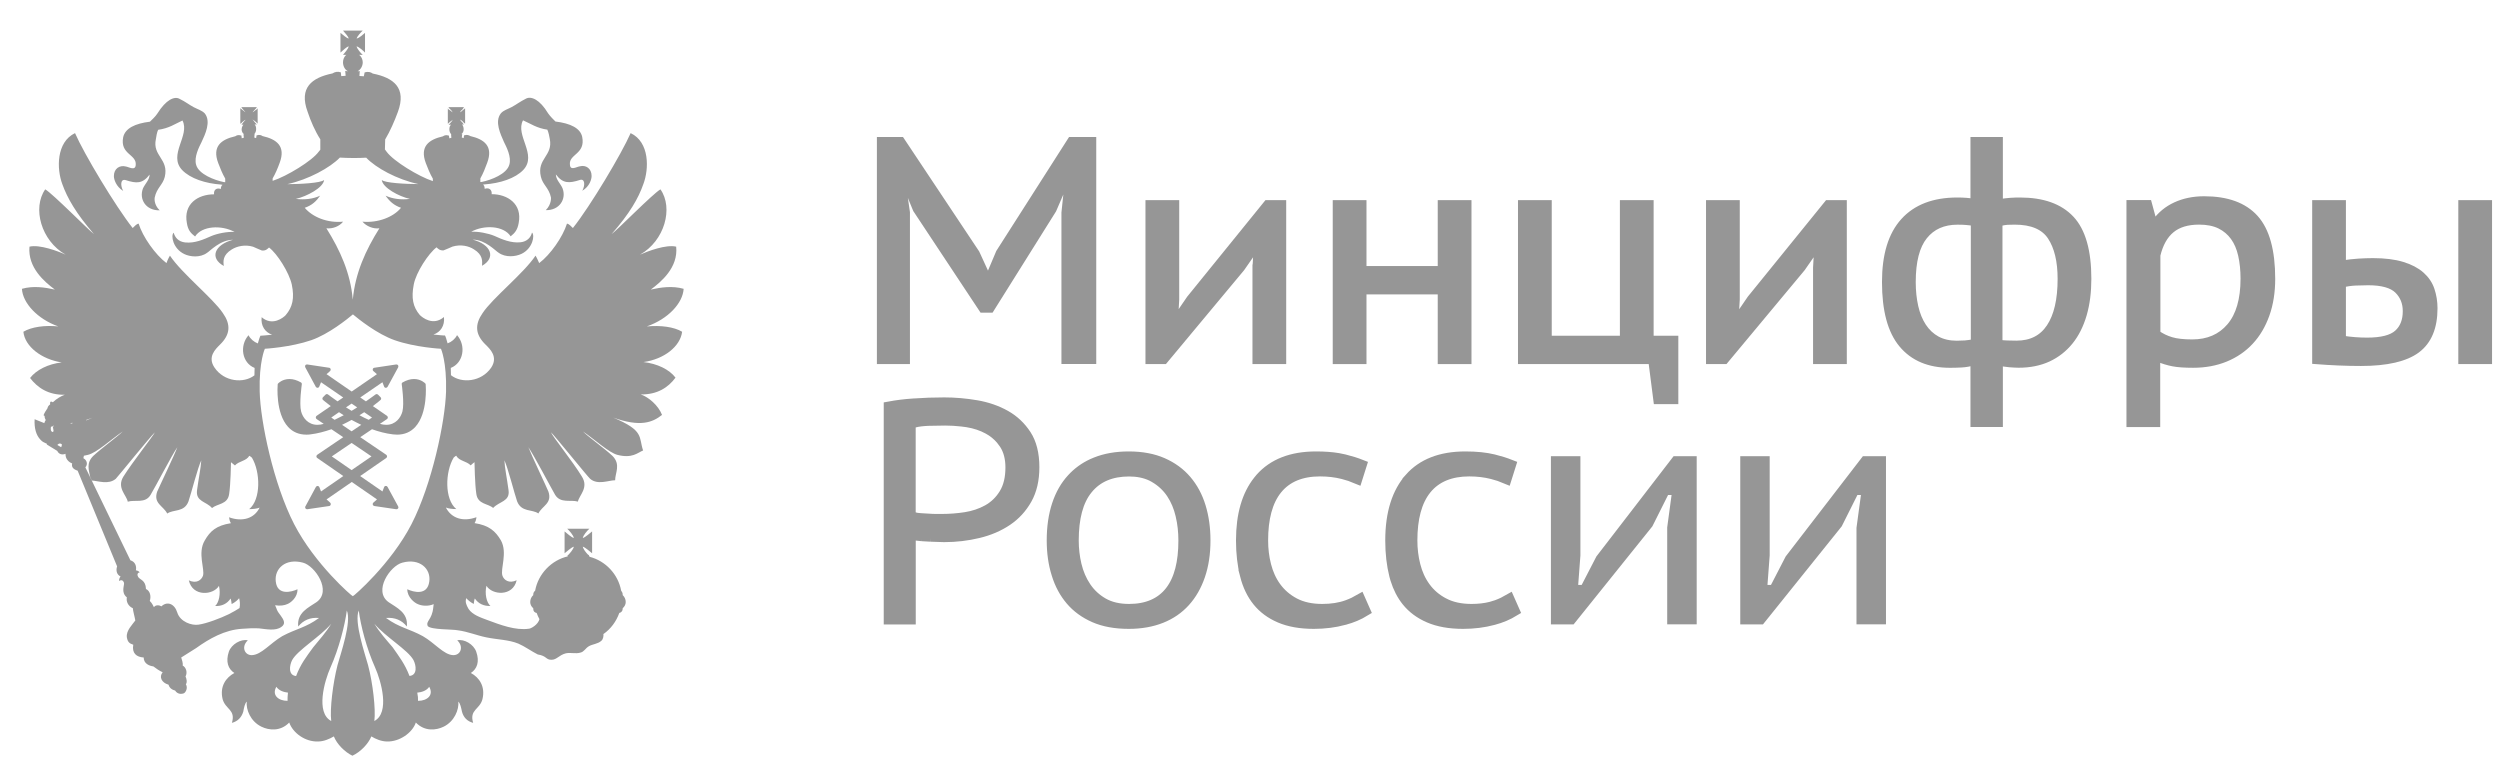 <svg width="114" height="35" viewBox="0 0 114 35" fill="none" xmlns="http://www.w3.org/2000/svg">
<path d="M19.392 17.484C19.384 17.476 19.199 17.283 18.879 17.283C18.709 17.283 18.535 17.337 18.361 17.437C18.33 17.453 18.311 17.488 18.319 17.522C18.319 17.53 18.446 18.395 18.35 18.765C18.276 19.044 18.041 19.372 17.612 19.372C17.52 19.372 17.427 19.356 17.326 19.329H17.323L17.647 19.109C17.67 19.094 17.686 19.067 17.686 19.036C17.686 19.005 17.67 18.982 17.647 18.962L17.002 18.518C17.207 18.364 17.334 18.256 17.35 18.24C17.369 18.225 17.381 18.202 17.381 18.179C17.381 18.155 17.373 18.132 17.354 18.113L17.238 17.997C17.222 17.982 17.199 17.97 17.176 17.97C17.157 17.97 17.137 17.978 17.122 17.989C17.114 17.993 16.944 18.125 16.686 18.302L16.427 18.125L17.439 17.43L17.516 17.63C17.527 17.661 17.558 17.684 17.593 17.684C17.593 17.684 17.593 17.684 17.597 17.684C17.628 17.684 17.659 17.665 17.674 17.638L18.157 16.75C18.172 16.719 18.168 16.684 18.153 16.657C18.137 16.634 18.11 16.619 18.079 16.619C18.076 16.619 18.072 16.619 18.068 16.619L17.072 16.769C17.037 16.773 17.01 16.796 16.998 16.831C16.991 16.862 16.998 16.897 17.025 16.92L17.188 17.063L16.037 17.854L14.89 17.063L15.052 16.92C15.075 16.897 15.087 16.862 15.075 16.831C15.068 16.796 15.041 16.773 15.006 16.769L14.01 16.619C14.006 16.619 14.002 16.619 13.998 16.619C13.967 16.619 13.94 16.63 13.925 16.657C13.906 16.684 13.906 16.719 13.921 16.75L14.4 17.638C14.415 17.665 14.446 17.684 14.477 17.684C14.481 17.684 14.481 17.684 14.481 17.684C14.516 17.684 14.543 17.661 14.558 17.63L14.639 17.43L15.651 18.125L15.392 18.302C15.133 18.125 14.963 17.993 14.96 17.989C14.944 17.978 14.925 17.97 14.906 17.97C14.882 17.97 14.859 17.978 14.844 17.997L14.728 18.113C14.713 18.128 14.701 18.152 14.701 18.179C14.701 18.202 14.713 18.225 14.732 18.24C14.751 18.256 14.879 18.364 15.083 18.518L14.438 18.962C14.415 18.978 14.4 19.005 14.4 19.036C14.4 19.067 14.415 19.09 14.438 19.109L14.763 19.329C14.763 19.329 14.763 19.329 14.759 19.329C14.659 19.356 14.566 19.372 14.473 19.372C14.045 19.372 13.805 19.044 13.732 18.765C13.635 18.395 13.763 17.53 13.763 17.522C13.767 17.488 13.751 17.453 13.72 17.437C13.543 17.337 13.369 17.283 13.203 17.283C12.879 17.283 12.693 17.472 12.685 17.484C12.67 17.495 12.662 17.518 12.662 17.534C12.658 17.588 12.558 18.835 13.137 19.468C13.35 19.7 13.631 19.82 13.967 19.82C14.025 19.82 14.091 19.82 14.153 19.808C14.481 19.769 14.801 19.681 15.114 19.573L15.651 19.935L14.466 20.738C14.442 20.758 14.427 20.781 14.427 20.812C14.427 20.839 14.438 20.866 14.466 20.885L15.655 21.708L14.639 22.41L14.562 22.213C14.55 22.183 14.52 22.163 14.485 22.159C14.485 22.159 14.485 22.159 14.481 22.159C14.45 22.159 14.419 22.179 14.404 22.206L13.925 23.094C13.909 23.121 13.913 23.16 13.929 23.183C13.944 23.206 13.971 23.221 14.002 23.221C14.006 23.221 14.01 23.221 14.014 23.221L15.01 23.075C15.045 23.071 15.072 23.044 15.079 23.013C15.091 22.978 15.079 22.943 15.056 22.92L14.89 22.773L16.041 21.978L17.191 22.773L17.025 22.92C16.998 22.943 16.991 22.978 16.998 23.013C17.006 23.044 17.037 23.067 17.072 23.075L18.068 23.221C18.072 23.221 18.076 23.221 18.079 23.221C18.107 23.221 18.134 23.21 18.153 23.183C18.172 23.156 18.172 23.121 18.157 23.094L17.674 22.206C17.659 22.179 17.631 22.159 17.597 22.159H17.593C17.554 22.159 17.527 22.183 17.516 22.213L17.439 22.41L16.423 21.708L17.612 20.885C17.635 20.87 17.651 20.843 17.651 20.812C17.651 20.781 17.635 20.758 17.612 20.738L16.427 19.935L16.964 19.573C17.272 19.684 17.593 19.769 17.921 19.808C17.987 19.816 18.049 19.82 18.107 19.82C18.446 19.82 18.724 19.7 18.937 19.468C19.516 18.835 19.415 17.588 19.412 17.534C19.412 17.518 19.404 17.499 19.392 17.484ZM16.033 18.403L16.288 18.576C16.207 18.627 16.122 18.681 16.033 18.735C15.944 18.681 15.859 18.63 15.778 18.576L16.033 18.403ZM15.106 19.04L15.458 18.796C15.527 18.839 15.597 18.885 15.674 18.935C15.535 19.009 15.396 19.078 15.257 19.144L15.106 19.04ZM16.94 20.812L16.033 21.437L15.13 20.812L16.033 20.198L16.94 20.812ZM16.033 19.669L15.597 19.372C15.751 19.298 15.894 19.225 16.033 19.148C16.172 19.225 16.319 19.298 16.473 19.372L16.033 19.669ZM16.813 19.144C16.674 19.082 16.531 19.013 16.392 18.935C16.469 18.889 16.539 18.843 16.608 18.796L16.964 19.04L16.813 19.144Z" fill="#969696"/>
<path d="M31.105 15.128C30.734 14.904 30.12 14.827 29.494 14.885C30.471 14.545 31.139 13.819 31.174 13.17C30.664 13.024 30.135 13.101 29.676 13.205C30.151 12.85 30.931 12.201 30.834 11.248C30.375 11.136 29.533 11.456 29.182 11.614C30.309 10.981 30.715 9.483 30.116 8.634C29.761 8.842 28.151 10.487 27.888 10.676C28.722 9.722 29.112 9.039 29.336 8.398C29.603 7.699 29.622 6.479 28.757 6.07C28.348 7.004 26.919 9.402 26.124 10.398C26.035 10.321 25.965 10.217 25.854 10.197C25.664 10.803 25.101 11.611 24.587 11.997C24.56 11.946 24.51 11.807 24.421 11.657C23.877 12.472 22.463 13.587 22.008 14.275C21.653 14.784 21.653 15.244 22.147 15.719C22.348 15.919 22.726 16.271 22.398 16.765C21.95 17.418 21.05 17.495 20.564 17.109C20.564 16.993 20.56 16.881 20.556 16.777C21.131 16.553 21.267 15.769 20.842 15.282C20.749 15.46 20.595 15.591 20.41 15.657C20.359 15.452 20.317 15.356 20.313 15.344L20.29 15.298H20.24C20.236 15.298 20.047 15.286 19.765 15.255C20.085 15.151 20.29 14.854 20.244 14.456C19.749 14.881 19.255 14.476 19.143 14.364C18.834 14.001 18.745 13.591 18.869 12.966C18.973 12.421 19.537 11.556 19.907 11.278C19.962 11.329 20.047 11.433 20.228 11.417C20.332 11.383 20.506 11.294 20.637 11.244C21.012 11.132 21.375 11.217 21.606 11.367C22.031 11.626 21.992 11.912 21.981 12.12C22.626 11.757 22.402 11.151 21.556 10.927C22.135 10.927 22.61 11.456 22.734 11.522C23.054 11.757 23.514 11.703 23.78 11.576C24.294 11.332 24.398 10.726 24.259 10.603C24.209 10.819 24.043 11.012 23.745 11.047C23.305 11.097 22.881 10.908 22.545 10.757C22.259 10.637 21.799 10.549 21.487 10.568C22.066 10.248 22.965 10.282 23.286 10.777C23.479 10.622 23.599 10.483 23.653 10.163C23.819 9.298 23.143 8.854 22.421 8.854C22.44 8.645 22.294 8.541 22.101 8.61C22.101 8.522 22.077 8.452 22.027 8.417C22.043 8.417 22.066 8.41 22.081 8.41C22.807 8.359 23.494 8.136 23.865 7.746C24.514 7.051 23.479 6.17 23.85 5.487C24.205 5.641 24.467 5.842 24.958 5.912C25.008 6.016 25.054 6.224 25.07 6.336C25.228 7.108 24.467 7.236 24.664 8.058C24.749 8.433 25.031 8.56 25.124 9.004C25.124 9.004 25.159 9.313 24.888 9.583C25.514 9.599 25.842 9.07 25.649 8.58C25.564 8.379 25.348 8.19 25.348 7.954C25.668 8.379 25.954 8.363 26.448 8.205C26.672 8.136 26.691 8.448 26.552 8.699C26.892 8.498 26.977 8.17 26.977 8.024C26.977 7.676 26.707 7.514 26.448 7.583C26.301 7.599 26.008 7.8 25.989 7.514C25.927 7.02 26.707 7.039 26.549 6.244C26.464 5.846 26.02 5.626 25.328 5.541C25.259 5.471 25.085 5.305 24.992 5.166C24.614 4.537 24.22 4.371 23.985 4.498C23.707 4.637 23.564 4.757 23.336 4.881C23.155 4.977 22.962 5.027 22.842 5.166C22.541 5.541 22.826 6.12 22.981 6.475C23.085 6.684 23.336 7.159 23.224 7.514C23.101 7.939 22.402 8.205 21.977 8.294C21.95 8.294 21.931 8.302 21.904 8.302V8.136C22.027 7.919 22.131 7.661 22.216 7.425C22.502 6.661 22.077 6.352 21.448 6.205C21.367 6.155 21.282 6.135 21.178 6.17H21.159L21.143 6.298L21.058 6.271L21.077 6.116H21.039C21.112 6.066 21.143 5.977 21.143 5.892C21.143 5.8 21.108 5.726 21.074 5.676H21.159L21.124 5.641C21.108 5.606 21.074 5.572 21.02 5.518C21.004 5.502 20.985 5.467 20.985 5.448C21 5.464 21.02 5.483 21.054 5.498C21.089 5.533 21.139 5.568 21.159 5.603L21.209 5.637V4.938L21.159 4.981C21.143 4.996 21.089 5.031 21.054 5.07C21.02 5.105 21.004 5.105 20.985 5.12C20.985 5.105 21 5.085 21.02 5.05C21.074 5.016 21.108 4.966 21.124 4.938L21.159 4.884H20.448L20.483 4.938C20.518 4.962 20.56 5.016 20.595 5.05C20.61 5.085 20.63 5.105 20.645 5.12C20.626 5.105 20.595 5.105 20.576 5.07C20.514 5.035 20.483 5 20.448 4.981L20.421 4.938V5.649L20.456 5.614C20.491 5.579 20.525 5.545 20.583 5.51C20.603 5.495 20.633 5.475 20.653 5.46C20.633 5.475 20.618 5.51 20.603 5.529C20.568 5.583 20.521 5.614 20.491 5.653L20.456 5.688H20.568C20.506 5.738 20.491 5.811 20.491 5.904C20.491 5.989 20.525 6.078 20.583 6.128H20.568L20.583 6.282L20.491 6.309L20.471 6.182H20.456C20.352 6.147 20.267 6.166 20.197 6.217C19.556 6.363 19.131 6.676 19.417 7.437C19.506 7.672 19.61 7.931 19.738 8.147V8.259C19.097 8.051 17.942 7.348 17.633 6.923C17.599 6.881 17.572 6.846 17.556 6.819H17.552L17.564 6.359C17.788 5.985 17.989 5.525 18.143 5.105C18.549 4.004 17.95 3.545 17 3.355C16.904 3.286 16.784 3.251 16.626 3.305L16.591 3.479L16.39 3.464L16.406 3.24C16.379 3.247 16.344 3.247 16.309 3.247C16.444 3.178 16.541 3.012 16.541 2.842C16.541 2.718 16.479 2.572 16.375 2.502H16.541C16.444 2.417 16.29 2.236 16.259 2.112C16.379 2.147 16.56 2.309 16.645 2.398V1.498C16.56 1.568 16.379 1.741 16.259 1.757C16.29 1.657 16.444 1.483 16.541 1.394H15.641C15.711 1.483 15.884 1.657 15.9 1.757C15.796 1.741 15.622 1.568 15.525 1.498V2.398C15.622 2.309 15.792 2.147 15.9 2.112C15.884 2.232 15.711 2.413 15.641 2.502H15.796C15.691 2.572 15.641 2.718 15.641 2.842C15.641 3.012 15.726 3.182 15.865 3.247C15.83 3.247 15.796 3.247 15.742 3.232L15.761 3.456L15.56 3.471L15.541 3.298C15.386 3.247 15.267 3.282 15.162 3.348C14.22 3.541 13.622 3.996 14.027 5.097C14.166 5.518 14.367 5.981 14.606 6.352V6.827C14.591 6.842 14.572 6.877 14.537 6.912C14.236 7.336 13.073 8.039 12.432 8.247V8.136C12.56 7.919 12.668 7.661 12.753 7.425C13.039 6.661 12.614 6.352 11.973 6.205C11.9 6.155 11.819 6.135 11.714 6.17H11.699L11.68 6.298L11.595 6.271L11.61 6.116H11.595C11.645 6.066 11.68 5.977 11.68 5.892C11.68 5.8 11.664 5.726 11.61 5.676H11.714L11.68 5.641C11.645 5.606 11.61 5.572 11.575 5.518C11.56 5.502 11.533 5.467 11.514 5.448C11.533 5.464 11.575 5.483 11.591 5.498C11.641 5.533 11.676 5.568 11.714 5.603L11.749 5.637V4.938L11.714 4.981C11.68 4.996 11.645 5.031 11.591 5.07C11.575 5.105 11.533 5.105 11.514 5.12C11.533 5.105 11.556 5.085 11.575 5.05C11.61 5.016 11.645 4.966 11.68 4.938L11.714 4.884H11.004L11.039 4.938C11.054 4.962 11.101 5.016 11.135 5.05C11.17 5.085 11.185 5.105 11.185 5.12C11.174 5.101 11.155 5.101 11.124 5.066C11.081 5.031 11.027 4.996 11.012 4.977L10.958 4.935V5.645L11.012 5.61C11.027 5.576 11.081 5.541 11.124 5.506C11.158 5.491 11.174 5.471 11.189 5.456C11.189 5.471 11.174 5.506 11.139 5.525C11.104 5.579 11.058 5.61 11.043 5.649L11.008 5.684H11.101C11.058 5.734 11.019 5.807 11.019 5.9C11.019 5.985 11.054 6.074 11.135 6.124H11.101L11.12 6.278L11.023 6.305L11.008 6.178H10.989C10.884 6.143 10.799 6.162 10.73 6.213C10.089 6.359 9.664 6.672 9.95 7.433C10.039 7.668 10.143 7.927 10.27 8.143V8.309C10.243 8.309 10.22 8.302 10.201 8.302C9.776 8.213 9.066 7.946 8.946 7.522C8.834 7.166 9.085 6.691 9.189 6.483C9.355 6.128 9.633 5.549 9.34 5.174C9.209 5.035 9.019 4.985 8.834 4.888C8.61 4.769 8.471 4.645 8.185 4.506C7.958 4.379 7.572 4.541 7.178 5.174C7.093 5.313 6.911 5.475 6.838 5.549C6.154 5.633 5.714 5.85 5.618 6.251C5.46 7.047 6.239 7.031 6.189 7.522C6.17 7.807 5.869 7.607 5.73 7.591C5.46 7.522 5.193 7.684 5.193 8.031C5.193 8.178 5.29 8.506 5.618 8.707C5.479 8.456 5.494 8.143 5.73 8.213C6.224 8.371 6.498 8.386 6.822 7.962C6.822 8.193 6.614 8.386 6.521 8.587C6.328 9.081 6.649 9.607 7.282 9.591C6.996 9.321 7.054 9.012 7.054 9.012C7.143 8.568 7.421 8.441 7.514 8.066C7.707 7.244 6.942 7.116 7.108 6.344C7.124 6.232 7.158 6.023 7.212 5.919C7.707 5.85 7.977 5.653 8.321 5.495C8.676 6.178 7.653 7.058 8.305 7.753C8.68 8.143 9.371 8.367 10.089 8.417C10.104 8.417 10.127 8.425 10.147 8.429C10.097 8.464 10.07 8.529 10.07 8.618C9.88 8.549 9.734 8.653 9.761 8.861C9.016 8.861 8.359 9.305 8.521 10.17C8.571 10.491 8.695 10.63 8.896 10.784C9.209 10.29 10.108 10.255 10.695 10.576C10.375 10.556 9.915 10.645 9.633 10.765C9.301 10.912 8.88 11.105 8.44 11.055C8.135 11.02 7.981 10.831 7.919 10.611C7.78 10.734 7.884 11.336 8.402 11.584C8.66 11.711 9.12 11.765 9.44 11.53C9.564 11.46 10.039 10.935 10.622 10.935C9.78 11.159 9.544 11.765 10.205 12.128C10.178 11.919 10.147 11.634 10.568 11.375C10.803 11.228 11.174 11.139 11.541 11.251C11.668 11.302 11.842 11.39 11.946 11.425C12.128 11.441 12.213 11.336 12.267 11.286C12.641 11.564 13.185 12.429 13.305 12.973C13.436 13.599 13.34 14.004 13.027 14.371C12.923 14.483 12.421 14.889 11.931 14.464C11.884 14.861 12.089 15.155 12.409 15.263C12.124 15.294 11.931 15.306 11.927 15.306H11.877L11.857 15.352C11.853 15.36 11.811 15.46 11.757 15.661C11.579 15.591 11.425 15.464 11.332 15.286C10.907 15.773 11.039 16.553 11.61 16.777C11.606 16.885 11.602 16.997 11.602 17.116C11.112 17.495 10.224 17.414 9.784 16.765C9.444 16.271 9.834 15.916 10.027 15.719C10.521 15.244 10.521 14.784 10.162 14.275C9.703 13.591 8.293 12.472 7.749 11.657C7.66 11.804 7.61 11.943 7.591 11.997C7.081 11.611 6.51 10.803 6.321 10.197C6.216 10.213 6.139 10.321 6.05 10.398C5.263 9.402 3.826 7.004 3.421 6.07C2.564 6.479 2.579 7.699 2.842 8.398C3.073 9.039 3.463 9.722 4.286 10.676C4.027 10.483 2.417 8.842 2.062 8.634C1.467 9.483 1.873 10.981 2.996 11.614C2.653 11.456 1.803 11.136 1.344 11.248C1.259 12.201 2.027 12.85 2.502 13.205C2.039 13.101 1.51 13.024 1 13.17C1.035 13.819 1.71 14.549 2.66 14.885C2.054 14.823 1.44 14.904 1.066 15.128C1.135 15.804 1.9 16.387 2.815 16.526C2.201 16.595 1.656 16.866 1.371 17.236C1.707 17.676 2.201 18.016 2.954 18.001C2.78 18.062 2.579 18.182 2.409 18.344C2.39 18.329 2.355 18.31 2.324 18.31C2.286 18.325 2.274 18.379 2.286 18.414C2.286 18.414 2.286 18.414 2.286 18.441C2.212 18.491 2.174 18.553 2.166 18.615C2.097 18.715 2.023 18.831 1.985 18.935C2.004 18.943 2.019 18.962 2.035 18.97C2.031 19.024 2.046 19.09 2.089 19.155C2.054 19.19 2.039 19.24 2.019 19.294L1.579 19.117C1.556 19.518 1.645 19.846 1.846 20.051C2.004 20.232 2.185 20.205 2.131 20.267L2.61 20.561C2.695 20.742 2.869 20.742 2.988 20.692C2.988 20.692 2.988 20.707 2.988 20.727C2.988 20.916 3.12 21.07 3.29 21.132C3.255 21.29 3.324 21.391 3.541 21.464L5.34 25.827C5.27 26.036 5.34 26.217 5.498 26.287C5.46 26.337 5.429 26.391 5.429 26.495C5.498 26.445 5.602 26.426 5.653 26.572C5.687 26.677 5.498 27.012 5.784 27.24C5.745 27.441 5.853 27.646 6.058 27.735C6.058 27.839 6.154 28.175 6.17 28.294C6.043 28.476 5.745 28.754 5.784 29.059C5.819 29.275 5.904 29.345 6.077 29.399C6.008 29.789 6.224 29.962 6.552 29.982C6.552 30.267 6.819 30.368 6.992 30.387C7.158 30.511 7.228 30.561 7.417 30.657C7.243 30.862 7.367 31.132 7.683 31.221C7.718 31.341 7.807 31.445 7.985 31.488C8.089 31.661 8.278 31.661 8.39 31.611C8.46 31.576 8.583 31.376 8.475 31.202C8.544 31.117 8.51 30.951 8.46 30.847C8.564 30.657 8.475 30.422 8.332 30.352C8.351 30.248 8.297 30.082 8.263 29.982C8.514 29.823 8.826 29.627 8.938 29.557C9.552 29.117 10.247 28.723 11.035 28.673C11.236 28.654 11.606 28.638 11.815 28.654C12.135 28.688 12.575 28.785 12.834 28.584C12.915 28.534 12.965 28.445 12.95 28.36C12.915 28.159 12.699 27.985 12.629 27.808C12.61 27.754 12.579 27.673 12.544 27.599C12.768 27.638 12.977 27.607 13.104 27.545C13.243 27.495 13.579 27.244 13.564 26.87C13.294 26.997 12.645 27.171 12.575 26.515C12.506 25.935 13.016 25.441 13.815 25.657C14.359 25.796 15.155 26.955 14.429 27.46C14.073 27.704 13.529 27.935 13.599 28.569C13.83 28.283 14.143 28.144 14.548 28.179C13.954 28.619 13.494 28.673 12.869 29.009C12.325 29.329 11.919 29.858 11.491 29.874C11.162 29.889 10.981 29.499 11.301 29.198C10.981 29.128 10.556 29.379 10.436 29.715C10.282 30.175 10.402 30.503 10.687 30.688C10.301 30.897 10.012 31.302 10.151 31.881C10.282 32.356 10.757 32.356 10.575 32.962C10.842 32.893 11.015 32.712 11.093 32.453C11.127 32.271 11.162 32.082 11.251 31.993C11.213 32.356 11.421 32.893 11.919 33.136C12.255 33.302 12.784 33.368 13.189 32.947C13.355 33.422 13.915 33.831 14.498 33.812C14.765 33.812 15.027 33.696 15.224 33.58C15.363 33.932 15.718 34.291 16.07 34.461C16.433 34.291 16.788 33.932 16.934 33.58C17.128 33.7 17.394 33.812 17.653 33.812C18.212 33.827 18.803 33.422 18.962 32.947C19.367 33.368 19.896 33.302 20.232 33.136C20.726 32.893 20.935 32.356 20.9 31.993C20.992 32.082 21.027 32.271 21.066 32.453C21.135 32.712 21.305 32.893 21.576 32.962C21.394 32.356 21.881 32.356 22 31.881C22.139 31.302 21.854 30.893 21.471 30.688C21.749 30.507 21.881 30.179 21.715 29.715C21.595 29.379 21.17 29.128 20.85 29.198C21.17 29.499 20.996 29.889 20.66 29.874C20.236 29.858 19.83 29.325 19.282 29.009C18.66 28.669 18.201 28.619 17.602 28.179C18.008 28.144 18.328 28.283 18.552 28.569C18.622 27.935 18.077 27.704 17.722 27.46C17.004 26.955 17.792 25.796 18.348 25.657C19.135 25.441 19.657 25.935 19.576 26.515C19.491 27.175 18.857 27.001 18.572 26.87C18.572 27.24 18.907 27.491 19.047 27.545C19.209 27.623 19.51 27.665 19.776 27.549C19.768 27.615 19.757 27.684 19.757 27.704C19.703 28.267 19.402 28.318 19.506 28.549C19.653 28.723 20.622 28.688 20.884 28.742C21.344 28.804 21.734 28.974 22.174 29.063C22.668 29.167 23.193 29.167 23.637 29.349C23.923 29.472 24.244 29.704 24.521 29.843C24.946 29.912 24.877 30.086 25.147 30.086C25.39 30.086 25.483 29.878 25.796 29.793C26.012 29.742 26.255 29.827 26.471 29.758C26.63 29.723 26.699 29.561 26.846 29.472C27.02 29.368 27.263 29.368 27.425 29.217C27.51 29.14 27.529 28.993 27.514 28.889L27.518 28.912C27.85 28.68 28.101 28.341 28.24 27.951C28.325 27.935 28.394 27.858 28.394 27.769C28.394 27.754 28.394 27.735 28.394 27.735C28.479 27.665 28.533 27.561 28.533 27.456C28.533 27.325 28.483 27.221 28.394 27.136C28.394 27.136 28.394 27.117 28.394 27.101C28.394 27.032 28.359 26.982 28.325 26.935C28.186 26.182 27.614 25.576 26.877 25.387C26.877 25.368 26.877 25.368 26.877 25.352H26.861C26.861 25.317 26.846 25.298 26.819 25.298C26.715 25.194 26.591 25.032 26.576 24.928C26.695 24.962 26.896 25.151 27 25.229V24.233C26.896 24.31 26.699 24.499 26.576 24.534C26.591 24.41 26.78 24.194 26.877 24.109H25.865C25.958 24.194 26.151 24.41 26.166 24.534C26.047 24.499 25.846 24.31 25.745 24.233V25.229C25.85 25.151 26.047 24.962 26.166 24.928C26.151 25.051 25.958 25.267 25.865 25.352L25.9 25.368C25.147 25.541 24.541 26.167 24.402 26.935C24.352 26.978 24.317 27.032 24.317 27.101C24.317 27.117 24.317 27.136 24.317 27.136C24.228 27.221 24.178 27.325 24.178 27.456C24.178 27.557 24.228 27.665 24.317 27.735C24.317 27.735 24.317 27.75 24.317 27.769C24.317 27.881 24.386 27.935 24.471 27.951C24.506 28.047 24.549 28.144 24.595 28.229C24.595 28.221 24.595 28.221 24.606 28.209C24.545 28.495 24.197 28.669 24.12 28.669C23.502 28.758 22.819 28.495 22.197 28.264C21.923 28.159 21.549 28.04 21.367 27.769C21.255 27.572 21.205 27.449 21.263 27.275C21.332 27.36 21.444 27.456 21.603 27.541C21.618 27.456 21.618 27.36 21.653 27.291C21.811 27.526 22.062 27.646 22.363 27.63C22.182 27.476 22.097 27.067 22.182 26.711C22.433 27.136 23.386 27.221 23.56 26.46C23.205 26.626 22.977 26.445 22.911 26.252C22.807 25.947 23.155 25.209 22.842 24.642C22.591 24.217 22.305 23.958 21.641 23.854C21.691 23.773 21.711 23.704 21.726 23.584C21.112 23.808 20.583 23.634 20.332 23.144C20.456 23.194 20.633 23.213 20.807 23.213C20.263 22.769 20.297 21.514 20.688 20.866C20.738 20.831 20.757 20.796 20.807 20.781C20.927 21.024 21.282 21.024 21.463 21.221C21.533 21.151 21.568 21.132 21.637 21.074C21.637 21.074 21.653 22.105 21.722 22.53C21.792 23.005 22.251 22.954 22.487 23.163C22.765 22.858 23.267 22.873 23.189 22.348C23.12 21.823 23.016 21.344 23 20.989C23.155 21.31 23.46 22.514 23.579 22.858C23.776 23.368 24.27 23.213 24.549 23.414C24.73 23.059 25.189 22.954 25.008 22.418C24.958 22.279 24.205 20.696 24.093 20.391C24.359 20.781 25.089 22.174 25.313 22.564C25.564 22.97 26.023 22.773 26.352 22.873C26.413 22.58 26.857 22.24 26.533 21.73C26.128 21.055 25.174 19.877 25.124 19.711C25.313 19.893 26.792 21.73 26.908 21.831C27.251 22.132 27.753 21.9 28.05 21.9C28.05 21.564 28.317 21.182 27.931 20.792C27.576 20.453 26.761 19.873 26.587 19.676C27.132 20.051 27.773 20.645 28.155 20.742C28.83 20.916 29.074 20.645 29.325 20.541C29.116 19.927 29.394 19.642 27.965 19.043C29.201 19.483 29.749 19.267 30.189 18.92C30.016 18.479 29.576 18.109 29.216 17.985C29.973 18.001 30.475 17.665 30.803 17.221C30.526 16.85 29.973 16.58 29.34 16.51C30.274 16.383 31.02 15.804 31.105 15.128ZM2.444 19.665C2.429 19.665 2.429 19.68 2.409 19.7C2.305 19.684 2.305 19.561 2.324 19.456C2.375 19.456 2.409 19.441 2.444 19.406L2.459 19.425L2.409 19.46C2.429 19.526 2.429 19.595 2.444 19.665ZM2.784 20.391L2.614 20.29C2.683 20.209 2.749 20.209 2.819 20.256C2.819 20.306 2.819 20.356 2.784 20.391ZM3.293 19.31C3.27 19.31 3.247 19.31 3.224 19.31C3.22 19.306 3.216 19.298 3.212 19.294C3.243 19.287 3.278 19.287 3.305 19.279C3.305 19.287 3.297 19.298 3.293 19.31ZM13.112 31.959C12.687 31.959 12.386 31.692 12.602 31.318C12.714 31.488 12.938 31.565 13.131 31.584C13.112 31.762 13.112 31.812 13.112 31.959ZM19.572 31.318C19.788 31.692 19.487 31.959 19.062 31.959C19.062 31.812 19.062 31.762 19.027 31.584C19.224 31.569 19.456 31.495 19.572 31.318ZM13.097 8.398C14.066 8.19 15.054 7.645 15.498 7.186C15.865 7.209 16.34 7.213 16.699 7.19C17.135 7.653 18.108 8.186 19.081 8.394C18.518 8.394 17.533 8.344 17.409 8.205C17.444 8.56 18.197 8.962 18.691 9.07C18.282 9.12 17.904 9.07 17.583 8.923C17.757 9.174 17.958 9.363 18.286 9.475C17.942 9.9 17.232 10.174 16.529 10.108C16.703 10.317 17.023 10.448 17.301 10.41C16.668 11.417 16.201 12.452 16.089 13.649H16.085V13.653C15.981 12.452 15.514 11.417 14.884 10.41C15.17 10.444 15.483 10.317 15.645 10.108C14.934 10.178 14.251 9.9 13.896 9.475C14.228 9.363 14.425 9.174 14.599 8.923C14.286 9.07 13.896 9.12 13.491 9.07C13.985 8.958 14.745 8.56 14.78 8.205C14.645 8.348 13.66 8.398 13.097 8.398ZM4.212 19.051C4.124 19.09 4.015 19.136 3.934 19.171C3.934 19.163 3.934 19.155 3.934 19.147C4.019 19.113 4.127 19.082 4.212 19.051ZM10.444 23.588C10.463 23.707 10.479 23.777 10.529 23.858C9.861 23.962 9.579 24.221 9.336 24.646C8.996 25.217 9.351 25.955 9.255 26.256C9.185 26.445 8.965 26.63 8.61 26.464C8.784 27.229 9.734 27.14 9.985 26.715C10.07 27.07 9.985 27.48 9.811 27.634C10.108 27.65 10.359 27.53 10.514 27.294C10.548 27.364 10.548 27.46 10.564 27.545C10.73 27.46 10.834 27.364 10.904 27.279C10.931 27.364 10.961 27.565 10.923 27.727C10.796 27.812 10.653 27.893 10.429 28.009C10.073 28.183 9.425 28.433 9.054 28.484C8.749 28.534 8.22 28.36 8.085 27.935C7.961 27.53 7.626 27.399 7.359 27.65C7.29 27.599 7.1 27.561 7.019 27.688C7.019 27.688 6.934 27.495 6.83 27.402C6.9 27.194 6.846 26.943 6.656 26.858C6.641 26.449 6.39 26.449 6.301 26.31C6.251 26.225 6.251 26.117 6.371 26.101C6.321 26.024 6.212 26.009 6.197 26.009C6.232 25.835 6.178 25.619 5.946 25.549L3.892 21.31C4.023 21.171 3.954 20.97 3.807 20.9C3.807 20.9 3.807 20.885 3.807 20.866C3.819 20.831 3.822 20.808 3.826 20.781C3.88 20.773 3.95 20.758 4.008 20.742C4.413 20.645 5.046 20.051 5.595 19.676C5.402 19.877 4.606 20.456 4.251 20.792C3.919 21.12 4.058 21.449 4.112 21.746L4.189 21.912C4.49 21.931 4.942 22.113 5.278 21.835C5.382 21.73 6.865 19.893 7.062 19.715C6.985 19.881 6.05 21.059 5.626 21.734C5.313 22.244 5.772 22.58 5.826 22.877C6.162 22.773 6.622 22.974 6.865 22.568C7.1 22.178 7.819 20.785 8.085 20.395C7.981 20.7 7.22 22.283 7.166 22.422C6.985 22.958 7.444 23.063 7.626 23.418C7.904 23.217 8.402 23.375 8.595 22.862C8.714 22.518 9.019 21.314 9.178 20.993C9.158 21.348 9.054 21.827 8.985 22.352C8.915 22.881 9.409 22.862 9.668 23.167C9.919 22.958 10.379 23.009 10.448 22.534C10.518 22.109 10.533 21.078 10.533 21.078C10.602 21.14 10.637 21.155 10.714 21.225C10.884 21.024 11.243 21.024 11.363 20.785C11.417 20.8 11.432 20.835 11.487 20.869C11.877 21.518 11.907 22.773 11.363 23.217C11.521 23.217 11.718 23.198 11.838 23.148C11.599 23.638 11.062 23.812 10.444 23.588ZM14.282 29.518C13.961 29.959 13.71 30.279 13.502 30.827C13.128 30.793 13.201 30.333 13.321 30.101C13.572 29.642 14.591 29.044 15.104 28.445C14.877 28.827 14.56 29.175 14.282 29.518ZM15.39 30.333C15.182 31.144 15.035 32.341 15.104 32.878C14.386 32.503 14.792 31.059 15.07 30.437C15.456 29.572 15.726 28.515 15.815 27.839C16.039 28.352 15.541 29.785 15.39 30.333ZM17.07 32.878C17.139 32.341 17 31.144 16.784 30.333C16.633 29.785 16.139 28.352 16.359 27.839C16.444 28.515 16.715 29.569 17.104 30.437C17.382 31.059 17.788 32.503 17.07 32.878ZM18.854 30.098C18.977 30.333 19.047 30.789 18.672 30.823C18.463 30.275 18.212 29.959 17.904 29.515C17.614 29.175 17.297 28.823 17.07 28.441C17.579 29.044 18.602 29.638 18.854 30.098ZM18.765 23.901C17.826 25.723 16.108 27.206 16.089 27.186C16.07 27.209 14.351 25.723 13.413 23.901C12.475 22.082 11.873 19.221 11.842 17.854C11.807 16.487 12.077 15.904 12.077 15.904C12.077 15.904 13.251 15.838 14.189 15.514C14.985 15.24 15.85 14.541 16.093 14.336C16.336 14.541 17.201 15.236 18 15.514C18.934 15.842 20.108 15.904 20.108 15.904C20.108 15.904 20.375 16.491 20.34 17.854C20.301 19.221 19.699 22.082 18.765 23.901Z" fill="#969696"/>
<path d="M43.055 18.378C43.537 18.378 44.028 18.42 44.523 18.505C45.009 18.589 45.445 18.74 45.836 18.959C46.218 19.173 46.529 19.466 46.777 19.846C47.01 20.207 47.139 20.689 47.139 21.305C47.139 21.885 47.023 22.363 46.806 22.749C46.583 23.147 46.284 23.473 45.915 23.722C45.539 23.975 45.103 24.164 44.61 24.282C44.11 24.403 43.59 24.465 43.055 24.465L42.797 24.457C42.676 24.452 42.549 24.446 42.416 24.444H42.417C42.292 24.439 42.167 24.431 42.049 24.423H42.05C41.922 24.412 41.848 24.405 41.804 24.397L41.502 24.342V28.22H40.555V18.563C40.893 18.5 41.257 18.454 41.648 18.428H41.649C42.126 18.394 42.592 18.378 43.055 18.378ZM43.098 19.149C42.831 19.149 42.574 19.154 42.324 19.162H42.322C42.066 19.173 41.852 19.199 41.688 19.244L41.499 19.295V23.538L41.664 23.602C41.751 23.636 41.865 23.651 41.984 23.657C42.097 23.662 42.209 23.667 42.323 23.677H42.324C42.456 23.689 42.58 23.692 42.696 23.692H42.952C43.314 23.692 43.675 23.664 44.03 23.609C44.398 23.551 44.733 23.44 45.042 23.27L45.044 23.269C45.359 23.093 45.615 22.848 45.809 22.53C46.012 22.2 46.104 21.789 46.104 21.316C46.104 20.895 46.013 20.528 45.813 20.225L45.812 20.224L45.661 20.023C45.498 19.832 45.305 19.674 45.079 19.551H45.08C44.789 19.391 44.465 19.284 44.114 19.227L44.11 19.226L43.856 19.193C43.602 19.164 43.349 19.149 43.098 19.149Z" fill="#969696" stroke="#969696" stroke-width="0.513"/>
<path d="M51.472 20.842C52.066 20.842 52.577 20.939 53.005 21.127C53.439 21.318 53.797 21.578 54.082 21.912C54.37 22.249 54.583 22.644 54.726 23.107V23.108C54.869 23.571 54.941 24.084 54.941 24.646C54.941 25.245 54.859 25.777 54.699 26.242C54.538 26.71 54.312 27.103 54.02 27.424C53.73 27.744 53.373 27.991 52.946 28.161C52.519 28.331 52.029 28.42 51.472 28.42C50.855 28.42 50.337 28.322 49.91 28.135C49.475 27.943 49.12 27.685 48.841 27.357C48.559 27.026 48.345 26.631 48.205 26.171L48.204 26.168C48.058 25.705 47.987 25.198 47.987 24.646C47.987 24.036 48.066 23.495 48.222 23.024C48.377 22.553 48.603 22.159 48.898 21.84L48.899 21.839C49.156 21.559 49.463 21.334 49.823 21.168L49.981 21.101C50.408 20.93 50.903 20.842 51.472 20.842ZM51.485 21.471C50.677 21.471 50.028 21.733 49.579 22.288C49.132 22.832 48.934 23.636 48.934 24.646C48.934 25.026 48.976 25.398 49.063 25.765C49.153 26.139 49.295 26.475 49.498 26.777C49.705 27.086 49.969 27.329 50.29 27.514C50.626 27.707 51.028 27.796 51.485 27.796C52.294 27.796 52.94 27.533 53.375 26.974C53.8 26.428 53.991 25.639 53.991 24.649C53.991 24.252 53.95 23.867 53.862 23.494V23.493C53.774 23.119 53.634 22.78 53.435 22.483C53.234 22.183 52.973 21.941 52.652 21.754L52.651 21.753L52.523 21.685C52.218 21.539 51.869 21.471 51.485 21.471Z" fill="#969696" stroke="#969696" stroke-width="0.513"/>
<path d="M60.012 20.842C60.388 20.842 60.722 20.866 61.016 20.915L61.296 20.973C61.575 21.041 61.831 21.122 62.063 21.213L61.876 21.805C61.676 21.72 61.466 21.649 61.247 21.594C60.92 21.51 60.568 21.468 60.191 21.468C59.347 21.468 58.673 21.731 58.218 22.294C57.772 22.846 57.57 23.645 57.57 24.646C57.57 25.037 57.615 25.416 57.709 25.783C57.804 26.158 57.956 26.496 58.172 26.792C58.391 27.091 58.674 27.336 59.02 27.518H59.02C59.381 27.708 59.809 27.796 60.293 27.796C60.721 27.796 61.11 27.737 61.448 27.612C61.655 27.536 61.841 27.447 62.01 27.349L62.231 27.849C61.957 28.017 61.646 28.151 61.292 28.244L61.291 28.245C60.855 28.362 60.397 28.42 59.911 28.42C59.294 28.42 58.782 28.325 58.368 28.147C57.95 27.968 57.619 27.72 57.364 27.405C57.108 27.089 56.919 26.7 56.799 26.233H56.8C56.68 25.76 56.618 25.232 56.618 24.646C56.618 23.47 56.886 22.578 57.392 21.939L57.495 21.814C58.062 21.178 58.889 20.842 60.012 20.842Z" fill="#969696" stroke="#969696" stroke-width="0.513"/>
<path d="M66.818 20.842C67.319 20.842 67.746 20.886 68.102 20.973C68.381 21.041 68.637 21.122 68.869 21.213L68.682 21.805C68.482 21.72 68.272 21.649 68.053 21.594C67.726 21.511 67.374 21.468 66.997 21.468C66.153 21.468 65.479 21.732 65.024 22.294C64.578 22.846 64.376 23.645 64.376 24.646C64.376 25.037 64.421 25.416 64.515 25.783C64.609 26.158 64.761 26.495 64.978 26.791C65.195 27.092 65.481 27.336 65.828 27.518H65.829C66.19 27.708 66.617 27.796 67.102 27.796C67.423 27.796 67.722 27.763 67.994 27.693L68.257 27.612C68.463 27.536 68.648 27.447 68.816 27.349L69.037 27.849C68.763 28.016 68.453 28.151 68.099 28.244L68.097 28.245C67.661 28.362 67.203 28.42 66.717 28.42C66.099 28.42 65.588 28.325 65.174 28.147C64.756 27.968 64.425 27.72 64.17 27.405C63.946 27.128 63.774 26.795 63.653 26.403L63.605 26.232C63.486 25.76 63.424 25.231 63.424 24.646C63.424 23.392 63.729 22.46 64.302 21.814L64.301 21.813C64.868 21.177 65.696 20.842 66.818 20.842Z" fill="#969696" stroke="#969696" stroke-width="0.513"/>
<path d="M71.81 21.058V25.321L71.71 26.653L71.688 26.929H72.281L72.352 26.791L73.013 25.512L76.443 21.058H77.113V28.212H76.281V24.065L76.478 22.605L76.517 22.314H75.906L75.835 22.456L75.131 23.861L71.634 28.215H70.978V21.058H71.81Z" fill="#969696" stroke="#969696" stroke-width="0.513"/>
<path d="M80.441 21.058V25.321L80.341 26.653L80.32 26.929H80.913L80.984 26.791L81.645 25.512L85.075 21.058H85.744V28.212H84.912V24.089L85.113 22.605L85.152 22.314H84.54L84.469 22.456L83.766 23.861L80.269 28.215H79.612V21.058H80.441Z" fill="#969696" stroke="#969696" stroke-width="0.513"/>
<path d="M48.545 9.699L48.703 8.189H48.625L48.03 9.568L45.182 14.113H44.79L41.772 9.555L41.209 8.189H41.131L41.35 9.683V16.457H40.13V6.39H41.099L44.526 11.538L45.041 12.659H45.073L45.559 11.509L48.828 6.39H49.845V16.454H48.545V9.699Z" fill="#969696" stroke="#969696" stroke-width="0.287" stroke-miterlimit="10"/>
<path d="M57.258 12.203L57.306 11.311H57.258L56.618 12.232L53.097 16.459H52.377V9.27H53.629V13.654L53.581 14.503H53.642L54.253 13.612L57.773 9.27H58.507V16.459H57.256V12.203H57.258Z" fill="#969696" stroke="#969696" stroke-width="0.287" stroke-miterlimit="10"/>
<path d="M65.704 13.281H62.168V16.459H60.916V9.27H62.168V12.275H65.704V9.27H66.956V16.459H65.704V13.281Z" fill="#969696" stroke="#969696" stroke-width="0.287" stroke-miterlimit="10"/>
<path d="M76.388 18.285H75.542L75.308 16.459H69.364V9.27H70.616V15.453H74.011V9.27H75.262V15.453H76.388V18.285Z" fill="#969696" stroke="#969696" stroke-width="0.287" stroke-miterlimit="10"/>
<path d="M82.819 12.203L82.868 11.311H82.819L82.179 12.232L78.659 16.459H77.938V9.27H79.19V13.654L79.141 14.503H79.206L79.817 13.612L83.337 9.27H84.071V16.459H82.819V12.203Z" fill="#969696" stroke="#969696" stroke-width="0.287" stroke-miterlimit="10"/>
<path d="M89.997 16.513C89.818 16.571 89.634 16.604 89.442 16.614C89.25 16.625 89.074 16.628 88.919 16.628C87.969 16.628 87.24 16.321 86.728 15.707C86.216 15.093 85.962 14.146 85.962 12.859C85.962 11.632 86.242 10.708 86.808 10.084C87.371 9.462 88.185 9.15 89.247 9.15C89.538 9.15 89.789 9.168 89.997 9.208V6.39H91.187V9.222C91.374 9.192 91.542 9.174 91.689 9.163C91.836 9.152 91.975 9.15 92.111 9.15C93.144 9.15 93.921 9.424 94.441 9.977C94.961 10.529 95.222 11.442 95.222 12.715C95.222 13.318 95.153 13.863 95.012 14.346C94.87 14.829 94.665 15.24 94.393 15.576C94.121 15.912 93.79 16.171 93.4 16.353C93.008 16.534 92.556 16.625 92.047 16.625C91.953 16.625 91.814 16.617 91.633 16.604C91.451 16.59 91.302 16.563 91.187 16.523V19.328H89.997V16.513ZM89.231 15.68C89.357 15.68 89.482 15.675 89.607 15.667C89.733 15.656 89.869 15.637 90.013 15.608V10.158C89.888 10.14 89.77 10.124 89.661 10.116C89.552 10.105 89.418 10.102 89.263 10.102C88.617 10.102 88.113 10.324 87.753 10.772C87.393 11.218 87.214 11.914 87.214 12.864C87.214 13.268 87.254 13.641 87.331 13.985C87.409 14.33 87.531 14.631 87.699 14.885C87.865 15.138 88.078 15.336 88.332 15.475C88.585 15.611 88.887 15.68 89.231 15.68ZM91.873 10.1C91.748 10.1 91.636 10.102 91.537 10.108C91.438 10.113 91.316 10.134 91.169 10.172V15.635C91.273 15.653 91.39 15.667 91.521 15.669C91.652 15.675 91.796 15.677 91.951 15.677C92.618 15.677 93.122 15.424 93.461 14.914C93.8 14.407 93.971 13.673 93.971 12.715C93.971 11.901 93.816 11.261 93.509 10.796C93.203 10.335 92.658 10.1 91.873 10.1Z" fill="#969696" stroke="#969696" stroke-width="0.287" stroke-miterlimit="10"/>
<path d="M97.118 9.267H97.978L98.212 10.129H98.274C98.514 9.792 98.824 9.536 99.205 9.36C99.587 9.184 100.022 9.093 100.51 9.093C101.554 9.093 102.33 9.376 102.84 9.942C103.35 10.508 103.606 11.434 103.606 12.717C103.606 13.32 103.52 13.865 103.347 14.348C103.174 14.831 102.933 15.242 102.618 15.578C102.306 15.915 101.927 16.173 101.484 16.355C101.041 16.536 100.548 16.627 100.006 16.627C99.619 16.627 99.314 16.606 99.09 16.563C98.866 16.52 98.623 16.446 98.362 16.339V19.331H97.11V9.267H97.118ZM100.278 10.099C99.747 10.099 99.325 10.227 99.019 10.481C98.711 10.734 98.495 11.121 98.37 11.639V15.205C98.556 15.338 98.77 15.442 99.01 15.514C99.25 15.586 99.568 15.621 99.966 15.621C100.686 15.621 101.257 15.376 101.679 14.882C102.101 14.388 102.312 13.662 102.312 12.704C102.312 12.312 102.274 11.954 102.202 11.634C102.13 11.314 102.013 11.039 101.85 10.815C101.687 10.59 101.479 10.414 101.226 10.289C100.969 10.163 100.654 10.099 100.278 10.099Z" fill="#969696" stroke="#969696" stroke-width="0.287" stroke-miterlimit="10"/>
<path d="M106.83 12.016C107.081 11.978 107.321 11.952 107.551 11.936C107.78 11.922 107.999 11.914 108.207 11.914C108.738 11.914 109.184 11.97 109.544 12.08C109.905 12.189 110.193 12.341 110.412 12.534C110.63 12.726 110.785 12.953 110.873 13.217C110.961 13.481 111.007 13.761 111.007 14.057C111.007 14.93 110.742 15.563 110.217 15.955C109.691 16.347 108.837 16.545 107.66 16.545C106.993 16.545 106.299 16.515 105.579 16.459V9.27H106.83V12.016ZM106.83 15.453C107.214 15.512 107.585 15.539 107.94 15.539C108.597 15.539 109.056 15.421 109.317 15.186C109.579 14.951 109.71 14.618 109.71 14.188C109.71 13.804 109.581 13.489 109.326 13.238C109.069 12.99 108.624 12.864 107.988 12.864C107.809 12.864 107.617 12.87 107.409 12.878C107.201 12.889 107.009 12.915 106.83 12.963V15.453ZM112.242 9.27H113.494V16.459H112.242V9.27Z" fill="#969696" stroke="#969696" stroke-width="0.287" stroke-miterlimit="10"/>
</svg>
